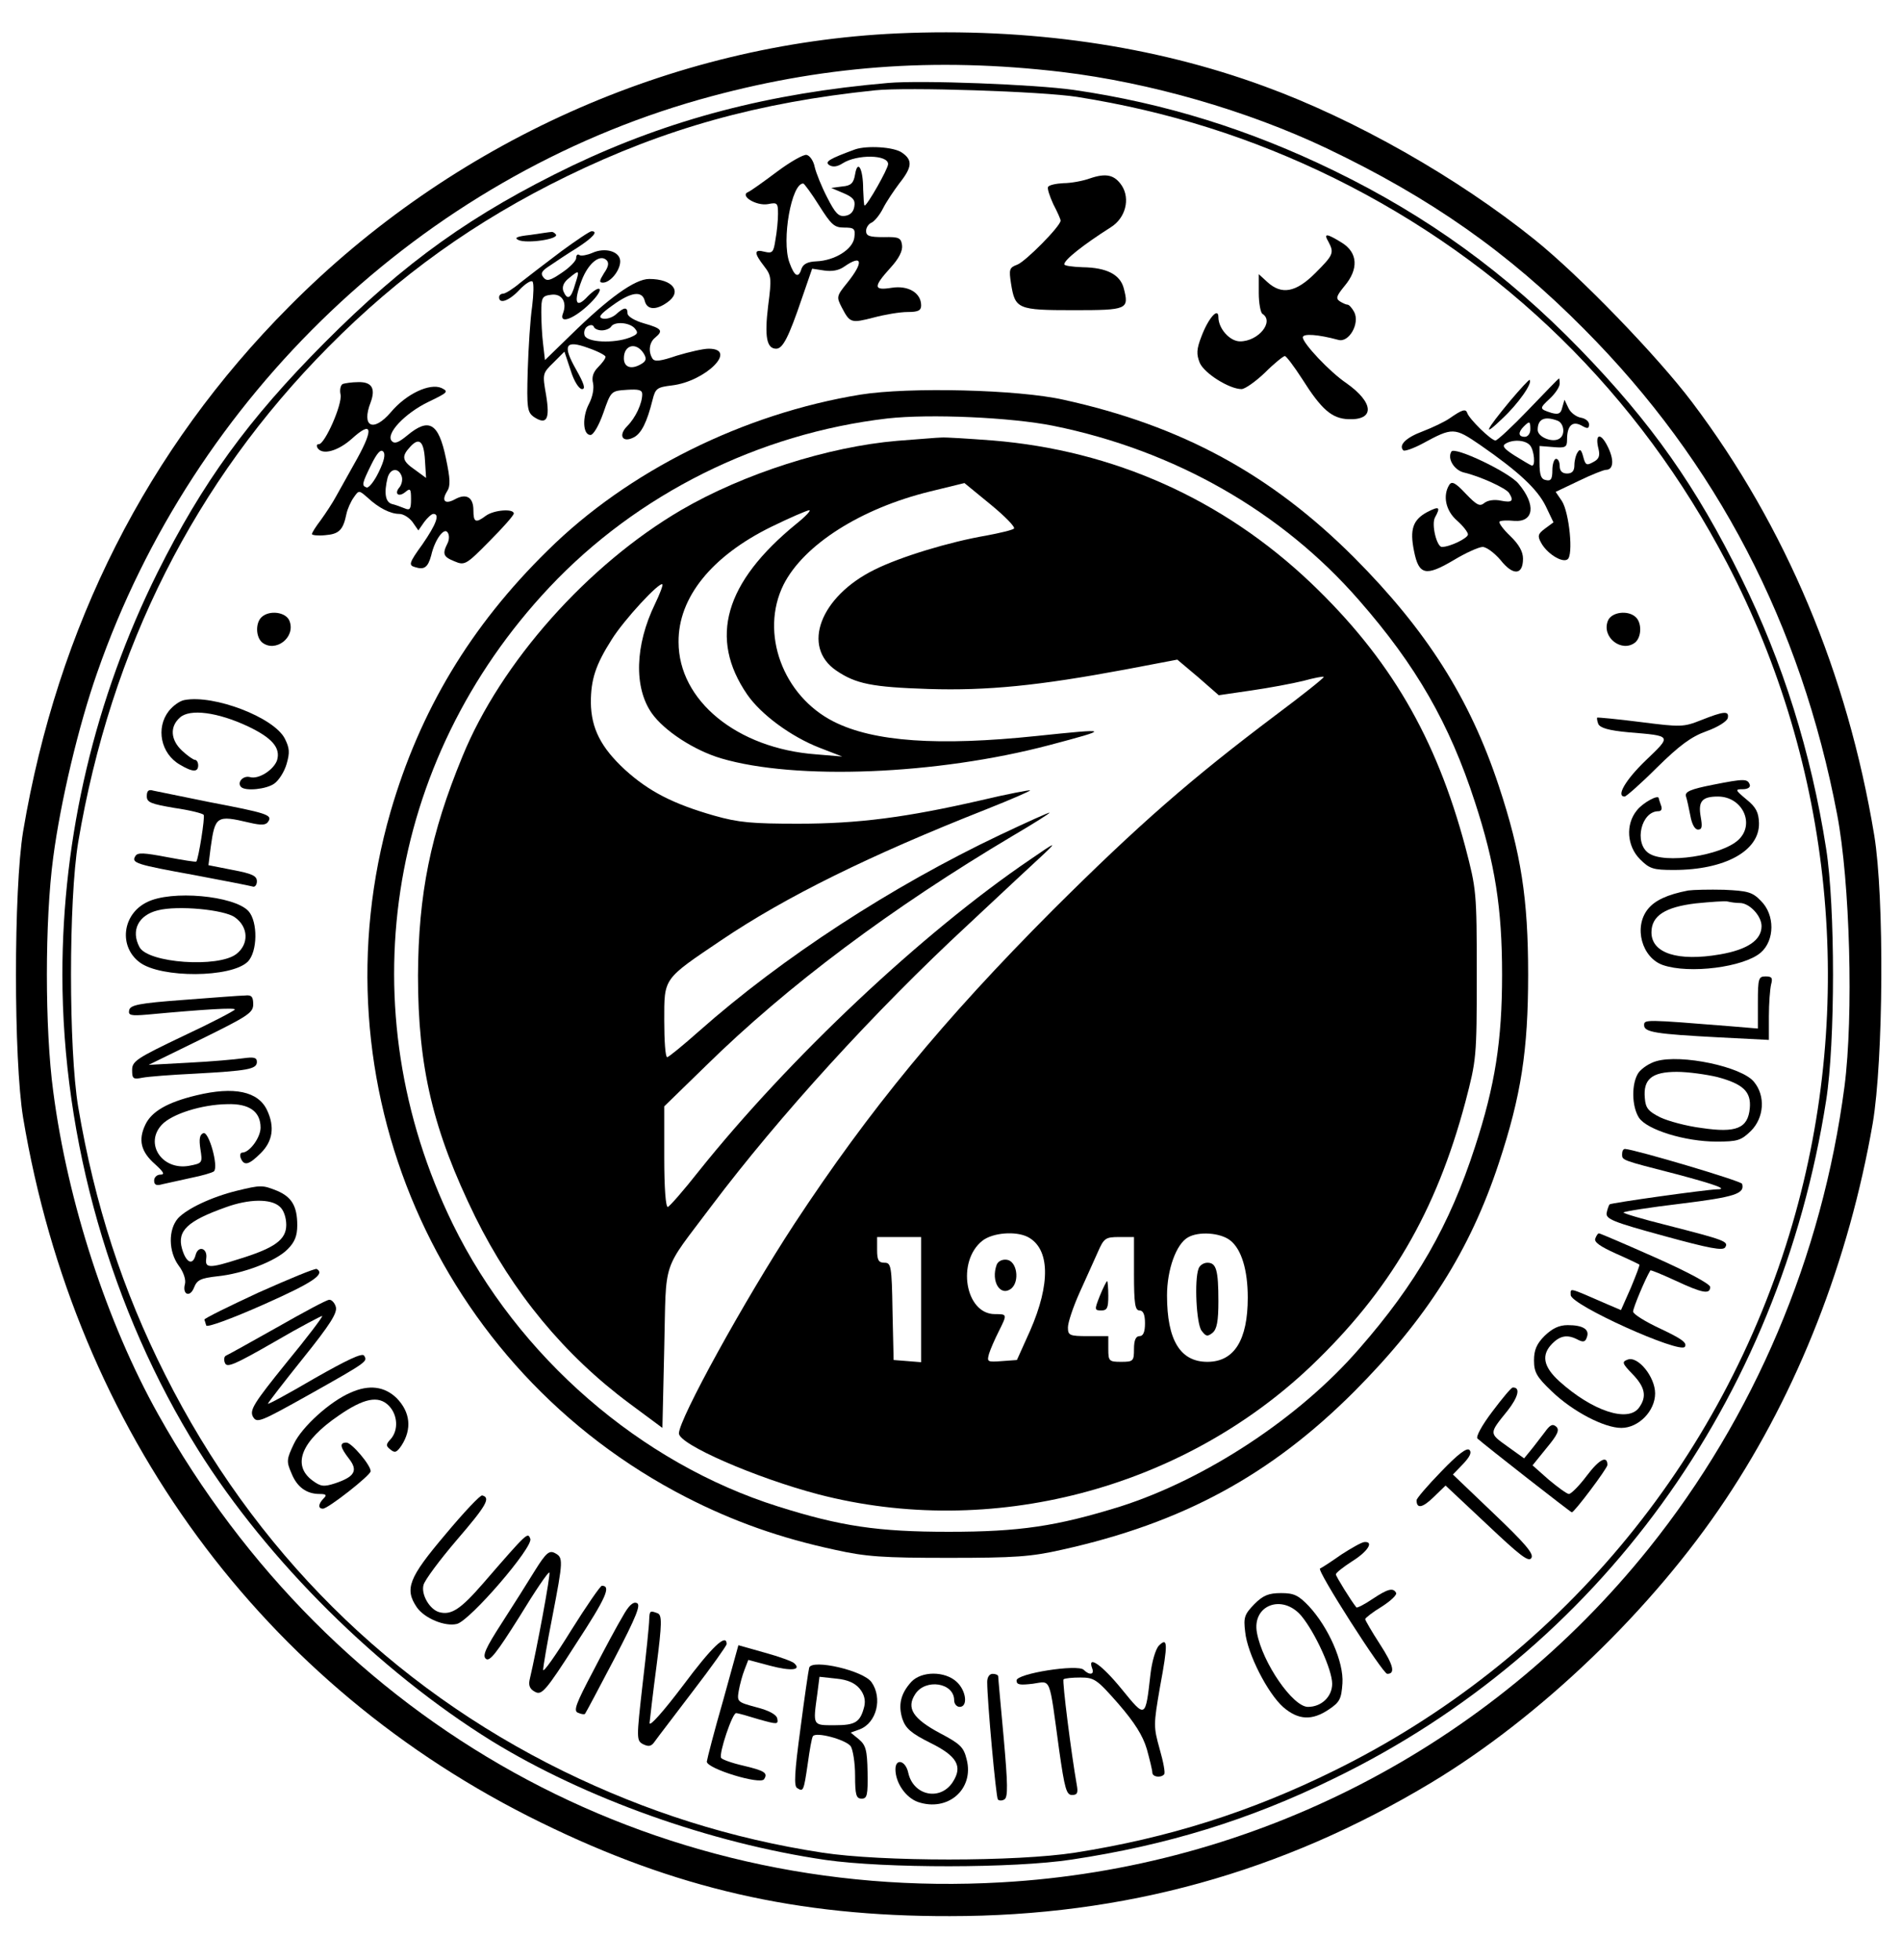 <?xml version="1.0" standalone="no"?>
<!DOCTYPE svg PUBLIC "-//W3C//DTD SVG 20010904//EN"
 "http://www.w3.org/TR/2001/REC-SVG-20010904/DTD/svg10.dtd">
<svg version="1.0" xmlns="http://www.w3.org/2000/svg"
 width="518pt" height="534pt" viewBox="0 0 518 534"
 preserveAspectRatio="xMidYMid meet">

<g transform="translate(0,534) scale(0.1,-0.1)"
fill="#000000" stroke="none">
<path d="M2445 5249 c-615 -28 -1214 -297 -1657 -744 -387 -389 -631 -871
-725 -1430 -26 -159 -26 -621 0 -780 143 -854 654 -1550 1411 -1920 365 -179
698 -256 1114 -255 475 0 905 119 1311 363 298 179 604 473 803 772 197 295
336 651 401 1025 29 172 32 615 4 785 -73 440 -241 841 -496 1179 -95 126
-307 345 -429 443 -210 169 -490 328 -737 418 -302 111 -642 160 -1000 144z
m448 -105 c241 -29 505 -105 722 -208 283 -135 494 -283 702 -493 361 -363
590 -803 689 -1322 35 -183 45 -548 20 -741 -61 -464 -246 -900 -533 -1258
-434 -541 -1074 -871 -1764 -910 -954 -55 -1825 429 -2298 1275 -139 248 -247
579 -286 880 -23 171 -23 465 0 637 20 152 69 359 120 504 263 755 886 1347
1642 1561 327 92 638 116 986 75z"/>
<path d="M2420 5114 c-325 -28 -595 -99 -860 -225 -272 -131 -456 -262 -676
-483 -208 -209 -332 -380 -455 -626 -170 -342 -259 -718 -259 -1095 0 -450
133 -916 370 -1295 189 -302 492 -602 800 -793 254 -156 595 -278 910 -324
161 -23 513 -23 670 1 259 39 485 108 715 221 721 350 1213 1028 1341 1847 25
158 25 528 0 686 -41 263 -118 508 -231 737 -123 250 -245 423 -440 624 -201
207 -415 362 -670 486 -230 112 -461 184 -709 220 -105 15 -415 27 -506 19z
m515 -38 c247 -39 476 -111 700 -221 464 -229 830 -588 1071 -1049 289 -554
353 -1201 178 -1801 -190 -651 -643 -1191 -1249 -1489 -227 -112 -451 -183
-705 -223 -160 -25 -528 -25 -690 0 -247 38 -478 111 -705 222 -471 231 -844
601 -1085 1080 -116 230 -192 464 -237 730 -26 157 -26 563 0 720 89 529 318
983 682 1350 192 194 400 343 650 465 267 130 521 201 840 234 86 9 454 -3
550 -18z"/>
<path d="M2330 4933 c-71 -26 -84 -34 -70 -43 10 -6 22 -4 36 5 39 25 124 24
124 -2 0 -13 -57 -113 -64 -113 -2 0 -3 20 -4 44 0 57 -15 83 -22 41 -4 -24
-11 -31 -35 -33 l-30 -4 33 -14 c26 -11 33 -19 30 -36 -2 -15 -11 -24 -25 -26
-18 -3 -27 7 -49 50 -15 29 -30 66 -34 83 -3 16 -13 31 -22 33 -8 2 -45 -19
-81 -46 -36 -27 -71 -52 -78 -55 -25 -10 22 -39 54 -33 25 5 27 3 27 -27 0
-17 -3 -49 -7 -70 -5 -34 -8 -38 -29 -33 -30 8 -30 -3 -2 -39 20 -26 21 -32
11 -109 -10 -83 -4 -116 22 -116 18 0 34 31 70 137 l28 81 33 -5 c21 -3 40 0
55 11 49 34 53 12 8 -44 -30 -37 -30 -39 -15 -68 22 -42 25 -43 87 -27 30 8
71 15 92 15 29 0 37 4 37 18 0 34 -35 55 -80 48 -50 -8 -51 2 -4 54 24 26 34
47 32 62 -3 20 -8 23 -50 22 -39 0 -48 3 -48 17 0 9 7 19 14 22 8 3 23 21 32
39 9 18 30 49 45 69 35 44 36 63 7 83 -22 16 -96 20 -128 9z m-98 -153 c33
-52 41 -60 68 -60 28 0 31 -3 28 -27 -4 -32 -53 -63 -104 -65 -23 -1 -35 -7
-40 -20 -8 -27 -19 -22 -33 17 -22 61 6 217 38 215 3 -1 23 -28 43 -60z"/>
<path d="M2970 4854 c-19 -7 -52 -13 -72 -13 -20 -1 -39 -5 -42 -10 -3 -4 4
-25 14 -47 11 -21 20 -41 20 -45 0 -15 -95 -111 -118 -120 -22 -8 -23 -13 -17
-52 11 -69 18 -72 170 -72 148 0 152 2 137 60 -10 37 -46 56 -112 57 -28 1
-50 4 -50 8 0 12 50 52 127 101 40 25 53 77 30 113 -20 30 -43 35 -87 20z"/>
<path d="M1445 4700 c-37 -4 -45 -8 -32 -14 22 -10 109 2 102 15 -4 5 -9 8
-13 7 -4 0 -29 -4 -57 -8z"/>
<path d="M1529 4655 c-41 -31 -91 -69 -111 -85 -20 -17 -41 -30 -47 -30 -6 0
-11 -4 -11 -10 0 -19 27 -10 55 20 16 17 32 27 36 23 4 -5 3 -35 -1 -68 -5
-33 -10 -111 -12 -174 -3 -104 -1 -114 17 -127 35 -23 44 -6 33 60 -10 57 -10
59 20 88 l30 30 17 -51 c9 -30 23 -51 31 -51 10 0 6 14 -16 53 -38 67 -30 82
33 59 26 -9 47 -20 47 -24 0 -5 -9 -17 -20 -28 -14 -14 -18 -28 -14 -44 3 -14
-1 -37 -11 -56 -19 -36 -17 -85 4 -85 8 0 23 26 35 60 21 60 21 60 64 63 32 2
42 0 42 -12 0 -25 -18 -64 -41 -87 -25 -25 -13 -47 19 -30 20 11 35 41 50 101
8 32 12 35 53 40 92 11 181 100 100 100 -15 0 -54 -9 -87 -19 -44 -15 -60 -17
-66 -8 -12 19 -9 44 7 57 23 19 19 25 -30 39 -25 7 -45 19 -45 27 0 18 -9 18
-31 -2 -10 -9 -26 -14 -36 -12 -14 3 -9 11 26 36 51 37 81 41 88 12 6 -24 30
-26 61 -4 42 29 16 64 -49 64 -39 0 -111 -52 -214 -153 l-70 -68 -5 43 c-3 24
-5 63 -5 87 0 40 2 45 27 48 29 4 44 -20 32 -51 -11 -28 24 -18 66 20 22 20
37 40 34 46 -3 5 -17 -4 -32 -19 -33 -36 -40 -17 -17 43 18 47 50 73 68 55 7
-7 5 -18 -7 -35 -13 -21 -14 -26 -3 -26 20 0 47 33 47 58 0 27 -41 39 -76 23
-14 -6 -30 -9 -35 -6 -5 4 -9 0 -9 -8 0 -8 -18 -26 -39 -40 -32 -22 -41 -24
-50 -13 -9 11 -5 18 17 32 16 11 49 33 75 49 43 28 58 45 39 45 -5 0 -42 -25
-83 -55z m38 -90 c-11 -39 -21 -44 -32 -18 -4 12 1 24 15 35 29 24 30 23 17
-17z m73 -125 c10 0 22 5 25 10 9 15 51 12 65 -5 10 -12 8 -16 -15 -25 -43
-16 -115 -13 -122 6 -3 9 0 20 8 25 8 5 15 4 17 -1 2 -6 12 -10 22 -10z m114
-63 c8 -13 7 -20 -4 -27 -28 -18 -50 -12 -50 14 0 37 34 45 54 13z"/>
<path d="M3620 4681 c16 -30 13 -36 -36 -85 -53 -53 -92 -60 -131 -24 l-23 21
0 -51 c0 -28 5 -54 10 -57 33 -21 -11 -75 -61 -75 -28 0 -59 35 -59 66 0 28
-27 -2 -46 -52 -14 -36 -14 -49 -5 -72 12 -29 81 -72 114 -72 9 0 38 20 64 45
25 25 50 45 54 45 4 0 25 -28 47 -62 53 -84 81 -108 126 -110 73 -3 70 45 -5
98 -46 31 -119 109 -119 125 0 11 42 8 97 -7 29 -8 59 45 43 76 -6 11 -14 20
-18 20 -4 0 -13 4 -21 9 -12 8 -9 15 12 41 40 47 37 92 -7 119 -42 26 -50 26
-36 2z"/>
<path d="M4115 4248 c-68 -82 -77 -102 -21 -48 43 40 83 97 74 105 -2 1 -25
-24 -53 -57z"/>
<path d="M4165 4224 c-44 -46 -85 -84 -90 -84 -12 0 -72 59 -77 75 -4 12 -14
9 -47 -14 -14 -10 -48 -26 -74 -36 -46 -17 -67 -38 -53 -52 3 -3 27 5 53 19
81 44 86 44 156 -4 104 -72 156 -120 179 -167 l21 -44 -23 -17 c-19 -14 -21
-20 -11 -38 15 -29 57 -56 72 -46 17 10 5 128 -15 159 l-17 25 63 30 c35 17
68 30 74 30 21 0 23 28 4 65 -19 38 -35 33 -24 -9 4 -18 1 -27 -15 -35 -18
-10 -21 -8 -27 15 -5 19 -9 22 -15 12 -5 -7 -9 -23 -9 -35 0 -16 -6 -23 -20
-23 -13 0 -20 7 -20 20 0 11 -4 20 -10 20 -5 0 -10 -14 -10 -31 0 -24 -4 -30
-17 -27 -14 2 -18 14 -18 48 l0 45 38 -3 c33 -3 37 0 37 20 0 38 14 52 39 39
17 -10 21 -9 21 3 0 8 -10 16 -22 18 -12 2 -28 13 -34 26 l-11 23 -6 -21 c-4
-17 -10 -20 -29 -15 -34 11 -34 12 -5 39 15 14 27 32 27 41 0 8 -1 15 -2 14
-2 -1 -39 -39 -83 -85z m79 -30 c18 -7 22 -39 5 -49 -18 -12 -59 4 -59 24 0
30 19 38 54 25z m-74 -24 c0 -11 -7 -20 -15 -20 -18 0 -19 12 -3 28 16 16 18
15 18 -8z m-2 -42 c13 -13 17 -62 5 -56 -5 2 -25 14 -46 27 -28 18 -35 26 -25
32 19 12 52 11 66 -3z"/>
<path d="M934 4294 c-6 -3 -9 -16 -6 -29 5 -27 -43 -135 -59 -135 -6 0 -7 -4
-4 -10 13 -21 56 -9 94 25 54 49 60 29 15 -53 -21 -37 -46 -83 -57 -102 -10
-19 -30 -49 -43 -67 -13 -17 -24 -34 -24 -38 0 -3 16 -5 36 -3 38 3 49 14 58
58 3 14 12 34 20 45 14 20 14 20 38 -1 30 -28 62 -44 86 -44 11 0 27 -10 36
-22 l16 -23 16 23 c9 12 20 22 25 22 18 0 8 -28 -30 -83 -37 -51 -38 -57 -20
-62 25 -8 35 -1 44 32 10 44 36 78 45 62 5 -7 4 -21 -1 -30 -14 -28 -11 -36
19 -48 28 -12 32 -10 95 54 37 37 67 71 67 76 0 14 -54 10 -76 -6 -28 -21 -34
-18 -34 15 0 35 -19 47 -50 30 -27 -15 -38 -5 -22 21 10 15 9 34 -3 91 -20 96
-46 111 -105 62 -23 -19 -34 -24 -42 -16 -19 19 35 76 99 107 54 26 56 28 36
38 -32 14 -96 -16 -138 -66 -48 -56 -81 -40 -55 27 14 38 3 56 -34 55 -17 0
-36 -3 -42 -5z m224 -208 l3 -48 -30 22 c-35 24 -38 36 -14 62 25 28 38 17 41
-36z m-126 -32 c-12 -25 -27 -44 -33 -42 -14 5 -13 10 13 63 15 30 25 42 32
35 7 -7 3 -25 -12 -56z m62 -10 c4 -9 1 -23 -5 -31 -16 -18 -3 -29 16 -13 13
11 15 8 15 -20 0 -27 -3 -31 -17 -25 -10 4 -26 10 -35 12 -18 5 -22 30 -12 71
7 26 29 29 38 6z"/>
<path d="M2345 4265 c-319 -52 -634 -208 -853 -425 -210 -206 -348 -436 -428
-712 -212 -737 126 -1518 806 -1867 129 -66 256 -111 405 -143 85 -19 131 -22
310 -22 180 0 224 3 308 22 330 73 570 204 797 431 197 198 315 383 394 622
61 184 80 308 80 514 0 206 -19 330 -80 514 -79 239 -197 424 -394 622 -226
226 -469 359 -792 430 -124 28 -422 35 -553 14z m525 -85 c331 -67 623 -234
833 -475 156 -178 247 -337 316 -550 55 -168 74 -290 74 -470 0 -180 -19 -302
-74 -470 -69 -213 -160 -372 -316 -550 -163 -188 -418 -355 -650 -429 -174
-54 -274 -69 -468 -69 -193 0 -294 15 -465 69 -375 118 -709 408 -886 769
-286 585 -183 1261 263 1735 239 254 570 419 921 460 116 13 337 3 452 -20z"/>
<path d="M2444 4139 c-187 -16 -417 -89 -587 -188 -255 -149 -492 -415 -597
-672 -87 -211 -120 -375 -121 -597 0 -250 41 -422 156 -657 102 -206 243 -377
421 -509 l89 -66 5 218 c6 248 -9 203 129 387 184 244 443 529 699 766 92 86
185 173 207 193 36 34 31 32 -37 -15 -295 -200 -658 -542 -905 -851 -40 -51
-78 -94 -83 -96 -6 -2 -10 51 -10 135 l0 139 113 110 c223 219 505 430 840
629 53 31 97 59 97 61 0 2 -60 -25 -134 -60 -297 -141 -595 -335 -821 -535
-44 -39 -83 -71 -87 -71 -5 0 -8 45 -8 100 0 117 -4 111 156 219 175 118 404
231 721 356 68 27 121 50 120 52 -2 1 -62 -10 -133 -27 -205 -47 -335 -64
-499 -64 -126 0 -162 3 -229 22 -112 32 -178 66 -243 125 -66 61 -92 113 -93
183 0 63 13 103 57 172 33 53 130 158 138 150 2 -2 -7 -26 -20 -53 -55 -113
-58 -228 -9 -298 34 -48 115 -101 189 -123 203 -60 587 -45 894 36 170 45 167
46 -34 25 -268 -28 -444 -16 -553 39 -139 70 -202 242 -137 373 55 109 211
208 399 254 l94 23 72 -59 c39 -32 67 -61 63 -65 -4 -4 -38 -12 -75 -19 -100
-17 -235 -58 -305 -93 -148 -73 -200 -210 -104 -275 53 -36 97 -45 251 -50
161 -5 300 9 536 53 l142 27 57 -48 56 -49 89 13 c49 7 112 19 141 26 29 8 55
13 56 11 2 -2 -57 -49 -132 -105 -231 -174 -372 -297 -606 -530 -299 -300
-500 -544 -705 -856 -136 -208 -314 -531 -314 -570 0 -30 209 -121 380 -166
469 -122 988 13 1342 349 215 205 341 420 421 720 30 115 31 121 31 347 0 226
-1 232 -31 347 -80 300 -206 515 -421 720 -240 228 -537 361 -867 388 -66 5
-129 9 -140 8 -11 0 -65 -5 -121 -9z m-274 -226 c-196 -160 -239 -312 -134
-465 38 -55 120 -115 197 -145 l62 -24 -72 6 c-214 16 -374 146 -374 306 -1
121 90 234 253 314 51 25 98 45 103 45 6 0 -10 -17 -35 -37z m631 -1943 c60
-32 62 -127 6 -255 l-36 -80 -41 -3 c-40 -3 -41 -2 -35 20 4 13 16 40 26 60
24 48 24 48 -10 48 -81 0 -105 144 -34 200 28 22 91 27 124 10z m551 -9 c31
-24 48 -81 48 -156 0 -116 -37 -175 -110 -175 -74 0 -110 59 -110 181 0 70 25
140 57 158 29 17 88 13 115 -8z m-842 -162 l0 -170 -37 3 -38 3 -3 133 c-2
124 -4 132 -22 132 -16 0 -20 7 -20 35 l0 35 60 0 60 0 0 -171z m580 71 c0
-82 3 -100 15 -100 10 0 15 -11 15 -35 0 -24 -5 -35 -15 -35 -10 0 -15 -11
-15 -35 0 -33 -2 -35 -35 -35 -33 0 -35 2 -35 35 l0 35 -55 0 c-51 0 -55 2
-55 24 0 13 14 55 31 93 17 37 39 87 50 111 17 39 21 42 59 42 l40 0 0 -100z"/>
<path d="M2716 1895 c-17 -46 10 -89 40 -65 23 20 15 74 -12 78 -13 2 -24 -4
-28 -13z"/>
<path d="M3266 1884 c-12 -31 -6 -150 8 -169 12 -16 16 -17 30 -6 12 10 16 32
16 86 0 86 -6 105 -30 105 -10 0 -21 -7 -24 -16z"/>
<path d="M2997 1810 c-15 -38 -15 -40 4 -40 16 0 19 7 19 40 0 22 -2 40 -3 40
-2 0 -11 -18 -20 -40z"/>
<path d="M3955 4110 c-12 -19 7 -50 33 -57 44 -10 116 -43 124 -56 14 -22 8
-27 -22 -21 -18 4 -36 1 -45 -6 -13 -11 -21 -6 -51 25 -28 30 -38 35 -45 24
-18 -29 -10 -70 21 -97 17 -15 30 -32 30 -38 0 -10 -49 -34 -71 -34 -14 0 -29
61 -19 80 16 29 12 32 -21 15 -39 -21 -48 -47 -36 -106 13 -66 32 -70 108 -25
33 20 69 36 79 36 10 0 32 -16 49 -36 34 -43 61 -41 61 4 0 19 -11 39 -35 62
-19 18 -32 36 -29 39 3 3 21 4 40 2 54 -4 60 44 12 101 -26 32 -174 102 -183
88z"/>
<path d="M712 3658 c-16 -16 -15 -53 2 -68 36 -29 92 13 75 58 -9 25 -56 31
-77 10z"/>
<path d="M4381 3648 c-17 -45 39 -87 75 -58 17 15 18 52 2 68 -21 21 -68 15
-77 -10z"/>
<path d="M503 3433 c-13 -2 -32 -16 -43 -30 -36 -46 -22 -116 30 -146 35 -21
50 -21 50 -2 0 8 -4 15 -9 15 -4 0 -20 11 -35 25 -31 29 -34 65 -6 90 27 25
103 15 186 -24 65 -31 89 -58 79 -92 -9 -26 -50 -53 -74 -46 -19 5 -36 -15
-24 -27 12 -12 69 -6 90 9 13 9 28 33 34 54 9 31 8 43 -5 69 -30 58 -193 120
-273 105z"/>
<path d="M4635 3378 c-48 -19 -55 -19 -165 -5 -63 8 -116 13 -118 12 -1 -1 0
-9 3 -17 5 -11 28 -18 83 -23 119 -10 118 -8 46 -77 -55 -53 -81 -98 -57 -98
4 0 44 35 88 79 61 60 93 84 135 99 31 11 56 27 58 36 4 20 -10 19 -73 -6z"/>
<path d="M4667 3202 c-61 -12 -76 -19 -73 -31 3 -9 8 -33 12 -53 4 -23 12 -38
21 -38 11 0 12 8 7 36 -7 41 4 54 47 54 67 0 102 -75 56 -118 -46 -43 -202
-67 -245 -36 -40 28 -20 114 27 114 8 0 11 6 7 16 -3 9 -6 17 -6 19 0 12 -44
-12 -60 -33 -31 -38 -27 -97 9 -133 26 -26 36 -29 92 -29 139 0 234 52 232
128 -1 29 -8 43 -34 64 -31 26 -32 28 -10 28 13 0 21 5 19 12 -6 17 -15 17
-101 0z"/>
<path d="M400 3171 c0 -17 11 -21 75 -32 42 -6 78 -15 80 -19 4 -6 -14 -119
-20 -127 -1 -2 -37 4 -80 12 -63 12 -80 13 -86 3 -12 -19 1 -23 161 -52 80
-15 151 -29 158 -31 6 -3 12 4 12 14 0 15 -13 21 -66 31 l-66 13 6 48 c12 86
16 89 105 68 34 -8 46 -7 52 3 12 18 -4 23 -161 53 -74 15 -143 29 -152 31
-13 4 -18 0 -18 -15z"/>
<path d="M4600 2914 c-57 -11 -91 -27 -110 -51 -39 -49 -16 -132 41 -152 72
-25 221 -6 267 34 38 33 39 103 0 141 -23 24 -36 27 -100 30 -40 1 -84 0 -98
-2z m141 -34 c26 0 59 -35 59 -63 0 -38 -38 -64 -113 -77 -115 -20 -187 3
-187 60 0 45 37 69 121 79 41 4 80 7 87 5 8 -2 22 -4 33 -4z"/>
<path d="M400 2882 c-67 -33 -77 -121 -19 -164 58 -43 249 -42 294 2 27 27 28
109 2 138 -39 42 -211 58 -277 24z m240 -41 c37 -26 39 -73 4 -100 -49 -38
-241 -25 -264 19 -24 45 -3 87 50 100 54 14 181 2 210 -19z"/>
<path d="M4790 2609 l0 -71 -72 6 c-236 19 -238 19 -238 3 0 -19 32 -24 203
-33 l137 -7 0 64 c0 35 3 74 6 87 5 18 2 22 -15 22 -19 0 -21 -5 -21 -71z"/>
<path d="M500 2616 c-122 -9 -145 -14 -148 -28 -3 -14 4 -16 50 -12 161 15
238 19 238 14 0 -3 -63 -36 -140 -72 -128 -61 -140 -69 -140 -93 0 -24 3 -26
28 -21 15 3 79 8 142 11 144 8 170 12 170 32 0 12 -8 14 -37 10 -21 -3 -87 -9
-148 -12 l-110 -6 143 70 c128 63 142 72 142 95 0 21 -5 26 -22 24 -13 0 -88
-6 -168 -12z"/>
<path d="M4513 2449 c-18 -5 -39 -19 -48 -31 -20 -29 -19 -92 1 -123 22 -33
126 -65 211 -65 58 0 67 3 94 29 36 36 40 95 9 133 -32 42 -200 77 -267 57z
m166 -43 c71 -19 93 -40 89 -85 -5 -55 -37 -68 -131 -54 -41 5 -92 19 -113 29
-32 16 -40 25 -42 52 -5 52 19 72 87 72 31 0 80 -7 110 -14z"/>
<path d="M535 2356 c-79 -19 -122 -44 -139 -80 -20 -42 -12 -74 27 -108 23
-21 27 -28 14 -28 -9 0 -17 -7 -17 -16 0 -12 6 -15 23 -10 12 3 47 10 77 17
30 6 58 14 63 18 13 13 -14 110 -29 104 -10 -4 -12 -16 -8 -43 6 -38 6 -39
-31 -46 -74 -13 -122 61 -74 112 27 29 108 55 178 56 60 2 91 -20 91 -64 0
-27 -30 -68 -50 -68 -5 0 -7 -7 -4 -15 9 -22 22 -19 55 14 32 32 38 71 17 116
-24 52 -90 66 -193 41z"/>
<path d="M4420 2196 c0 -17 -3 -16 149 -55 109 -29 140 -41 110 -41 -32 -1
-289 -37 -293 -41 -2 -2 -6 -13 -8 -23 -3 -17 17 -25 156 -63 124 -34 161 -41
167 -31 10 16 -2 20 -158 60 -68 17 -122 33 -119 35 3 3 73 14 157 24 146 18
174 27 166 54 -3 8 -290 93 -319 95 -5 0 -8 -6 -8 -14z"/>
<path d="M645 2096 c-69 -17 -136 -49 -160 -75 -27 -31 -26 -91 2 -129 13 -17
20 -38 17 -50 -8 -29 14 -38 25 -9 8 20 18 25 63 30 70 7 160 41 192 74 19 19
26 36 26 65 0 52 -15 77 -55 94 -40 16 -44 16 -110 0z m117 -43 c11 -9 18 -30
18 -50 0 -40 -31 -63 -129 -93 -81 -26 -93 -25 -89 2 4 28 -22 36 -29 9 -8
-30 -26 -21 -37 17 -14 49 15 76 119 113 63 23 123 24 147 2z"/>
<path d="M4347 1966 c-4 -10 14 -22 56 -41 34 -15 63 -29 64 -30 2 -1 -9 -29
-23 -63 l-27 -61 -33 14 c-113 49 -104 47 -104 27 0 -27 298 -161 311 -141 7
11 -9 22 -66 49 -41 19 -75 40 -75 47 0 10 33 89 47 112 1 2 32 -11 69 -28 73
-34 94 -38 94 -17 0 8 -61 41 -149 80 -81 36 -151 66 -154 66 -3 0 -7 -6 -10
-14z"/>
<path d="M705 1819 c-82 -38 -149 -71 -148 -74 1 -3 3 -10 5 -16 2 -6 68 18
156 57 135 60 169 83 145 97 -5 2 -75 -27 -158 -64z"/>
<path d="M755 1724 c-71 -40 -134 -75 -139 -77 -5 -2 -7 -11 -3 -20 5 -14 26
-5 134 57 70 41 130 72 131 71 2 -2 -42 -60 -98 -128 -88 -109 -100 -128 -91
-146 11 -19 18 -16 154 60 160 90 159 90 149 106 -5 8 -47 -12 -135 -62 -70
-41 -127 -72 -127 -69 0 2 43 58 96 124 74 92 94 124 89 140 -3 11 -12 20 -18
19 -7 0 -70 -34 -142 -75z"/>
<path d="M4209 1701 c-22 -22 -29 -39 -29 -67 0 -32 7 -45 48 -84 57 -55 143
-100 190 -100 47 0 92 46 92 94 0 45 -47 103 -75 92 -16 -6 -15 -10 13 -39 35
-36 40 -62 18 -92 -30 -41 -127 -9 -217 72 -44 40 -50 72 -19 103 22 22 42 25
70 10 14 -7 20 -6 24 7 8 21 -10 33 -52 33 -24 0 -42 -9 -63 -29z"/>
<path d="M955 1546 c-56 -24 -132 -93 -154 -139 -20 -42 -21 -48 -7 -80 15
-38 41 -57 77 -57 18 0 20 -3 11 -12 -15 -15 -16 -28 -2 -28 14 0 130 91 130
102 0 17 -52 78 -66 78 -20 0 -17 -13 7 -44 25 -32 16 -49 -38 -67 -31 -10
-39 -9 -62 8 -56 42 -30 107 71 176 69 48 109 56 137 28 25 -25 27 -67 6 -91
-14 -15 -14 -19 -1 -29 12 -10 17 -8 30 11 29 45 24 91 -13 129 -33 32 -75 38
-126 15z"/>
<path d="M4066 1494 c-28 -37 -45 -68 -40 -73 21 -19 254 -201 257 -201 7 0
97 120 97 129 0 27 -22 16 -56 -29 -21 -28 -43 -50 -49 -50 -5 0 -30 18 -55
39 l-44 39 38 47 c30 36 36 49 27 58 -10 9 -17 6 -32 -15 -11 -14 -28 -37 -38
-49 l-18 -22 -46 33 c-50 36 -50 34 1 97 29 37 36 64 14 63 -4 0 -29 -30 -56
-66z"/>
<path d="M3927 1331 c-37 -38 -67 -73 -67 -78 0 -24 16 -21 46 8 l33 32 113
-106 c90 -85 114 -104 121 -91 7 11 -18 40 -103 121 l-111 106 27 28 c19 20
25 32 18 39 -7 7 -32 -12 -77 -59z"/>
<path d="M1213 1159 c-100 -118 -111 -148 -77 -198 21 -30 77 -53 109 -45 36
9 209 210 200 232 -7 18 -6 20 -129 -122 -60 -69 -86 -87 -119 -78 -26 7 -50
48 -43 74 3 13 44 68 91 123 80 93 93 115 69 121 -5 2 -51 -47 -101 -107z"/>
<path d="M3655 1105 c-27 -19 -53 -36 -58 -38 -11 -3 171 -287 183 -287 23 0
17 24 -20 81 -22 34 -40 65 -40 68 0 3 20 19 45 34 25 16 43 33 39 38 -8 14
-22 11 -64 -17 -22 -15 -42 -25 -44 -23 -14 17 -56 85 -56 90 0 4 20 20 45 36
43 27 59 54 33 52 -7 0 -35 -16 -63 -34z"/>
<path d="M1458 1062 c-19 -31 -60 -96 -91 -144 -44 -68 -53 -89 -43 -97 10 -9
30 17 91 114 42 69 79 124 82 121 4 -3 -34 -208 -54 -293 -3 -15 1 -25 15 -32
18 -10 29 2 111 130 83 127 97 159 71 159 -4 0 -42 -55 -84 -122 -42 -68 -76
-116 -76 -107 0 8 11 73 25 144 30 155 30 162 7 174 -15 8 -24 1 -54 -47z"/>
<path d="M3418 970 c-27 -28 -30 -36 -25 -76 6 -59 61 -167 104 -205 41 -35
78 -37 124 -6 30 20 34 29 37 71 4 58 -38 153 -92 211 -28 29 -40 35 -75 35
-34 0 -49 -6 -73 -30z m128 -32 c38 -46 84 -147 84 -185 0 -35 -29 -63 -66
-63 -41 0 -124 120 -139 202 -14 75 69 107 121 46z"/>
<path d="M1697 937 c-14 -23 -50 -90 -81 -150 -47 -89 -54 -108 -41 -113 9 -4
17 -5 19 -3 2 2 38 70 80 150 61 117 73 148 61 152 -10 4 -22 -7 -38 -36z"/>
<path d="M1769 928 c0 -13 -8 -92 -18 -176 -17 -150 -17 -154 2 -164 15 -7 22
-6 32 9 7 10 54 71 104 137 50 65 91 123 91 127 0 31 -40 -7 -119 -113 -53
-70 -91 -113 -91 -102 1 10 9 81 19 156 15 116 15 138 3 143 -21 8 -22 7 -23
-17z"/>
<path d="M3158 857 c-9 -9 -19 -43 -23 -77 -14 -123 -13 -122 -79 -41 -53 65
-94 94 -80 56 7 -17 -7 -20 -23 -4 -16 16 -183 -10 -183 -29 0 -12 9 -13 44
-9 51 7 44 25 72 -180 15 -106 20 -123 35 -123 15 0 17 6 13 28 -15 85 -40
283 -36 287 3 3 24 5 46 5 38 0 45 -5 103 -71 45 -52 67 -87 78 -124 8 -29 15
-58 15 -64 0 -12 23 -15 32 -5 4 3 -2 34 -12 69 -17 61 -17 66 1 170 22 118
21 136 -3 112z"/>
<path d="M1970 706 c-24 -83 -43 -157 -44 -165 -1 -19 146 -64 156 -48 11 17
2 23 -57 37 -31 7 -58 17 -60 21 -7 11 31 124 41 122 5 0 33 -8 62 -17 50 -14
53 -14 50 2 -2 11 -22 22 -57 31 -52 14 -53 15 -48 45 3 17 10 43 16 58 l10
26 60 -16 c57 -15 86 -12 65 7 -5 5 -41 18 -81 29 l-71 20 -42 -152z"/>
<path d="M2205 797 c-2 -7 -13 -82 -24 -167 -16 -118 -18 -156 -9 -161 17 -11
18 -9 29 66 5 37 11 71 14 75 8 13 89 -9 103 -27 6 -9 12 -45 12 -80 0 -53 3
-63 18 -63 15 0 17 10 16 72 -1 61 -5 74 -24 90 l-22 18 25 9 c46 18 62 85 32
128 -22 32 -162 64 -170 40z m138 -58 c12 -15 16 -31 12 -48 -11 -43 -24 -51
-81 -51 -60 0 -59 -2 -47 85 l6 47 46 -5 c31 -3 51 -12 64 -28z"/>
<path d="M2483 758 c-29 -32 -36 -63 -24 -101 9 -26 24 -39 76 -65 73 -36 89
-64 61 -107 -34 -52 -107 -37 -121 25 -7 34 -35 41 -35 10 0 -37 28 -77 61
-89 82 -28 154 35 133 116 -8 33 -17 42 -72 71 -75 40 -93 69 -68 107 28 43
106 31 106 -17 0 -10 7 -18 15 -18 23 0 18 44 -8 68 -32 30 -96 30 -124 0z"/>
<path d="M2690 758 c0 -52 24 -314 29 -320 3 -4 12 -4 18 0 10 6 9 43 -2 167
-8 88 -15 163 -15 168 0 4 -7 7 -15 7 -9 0 -15 -9 -15 -22z"/>
</g>
</svg>
